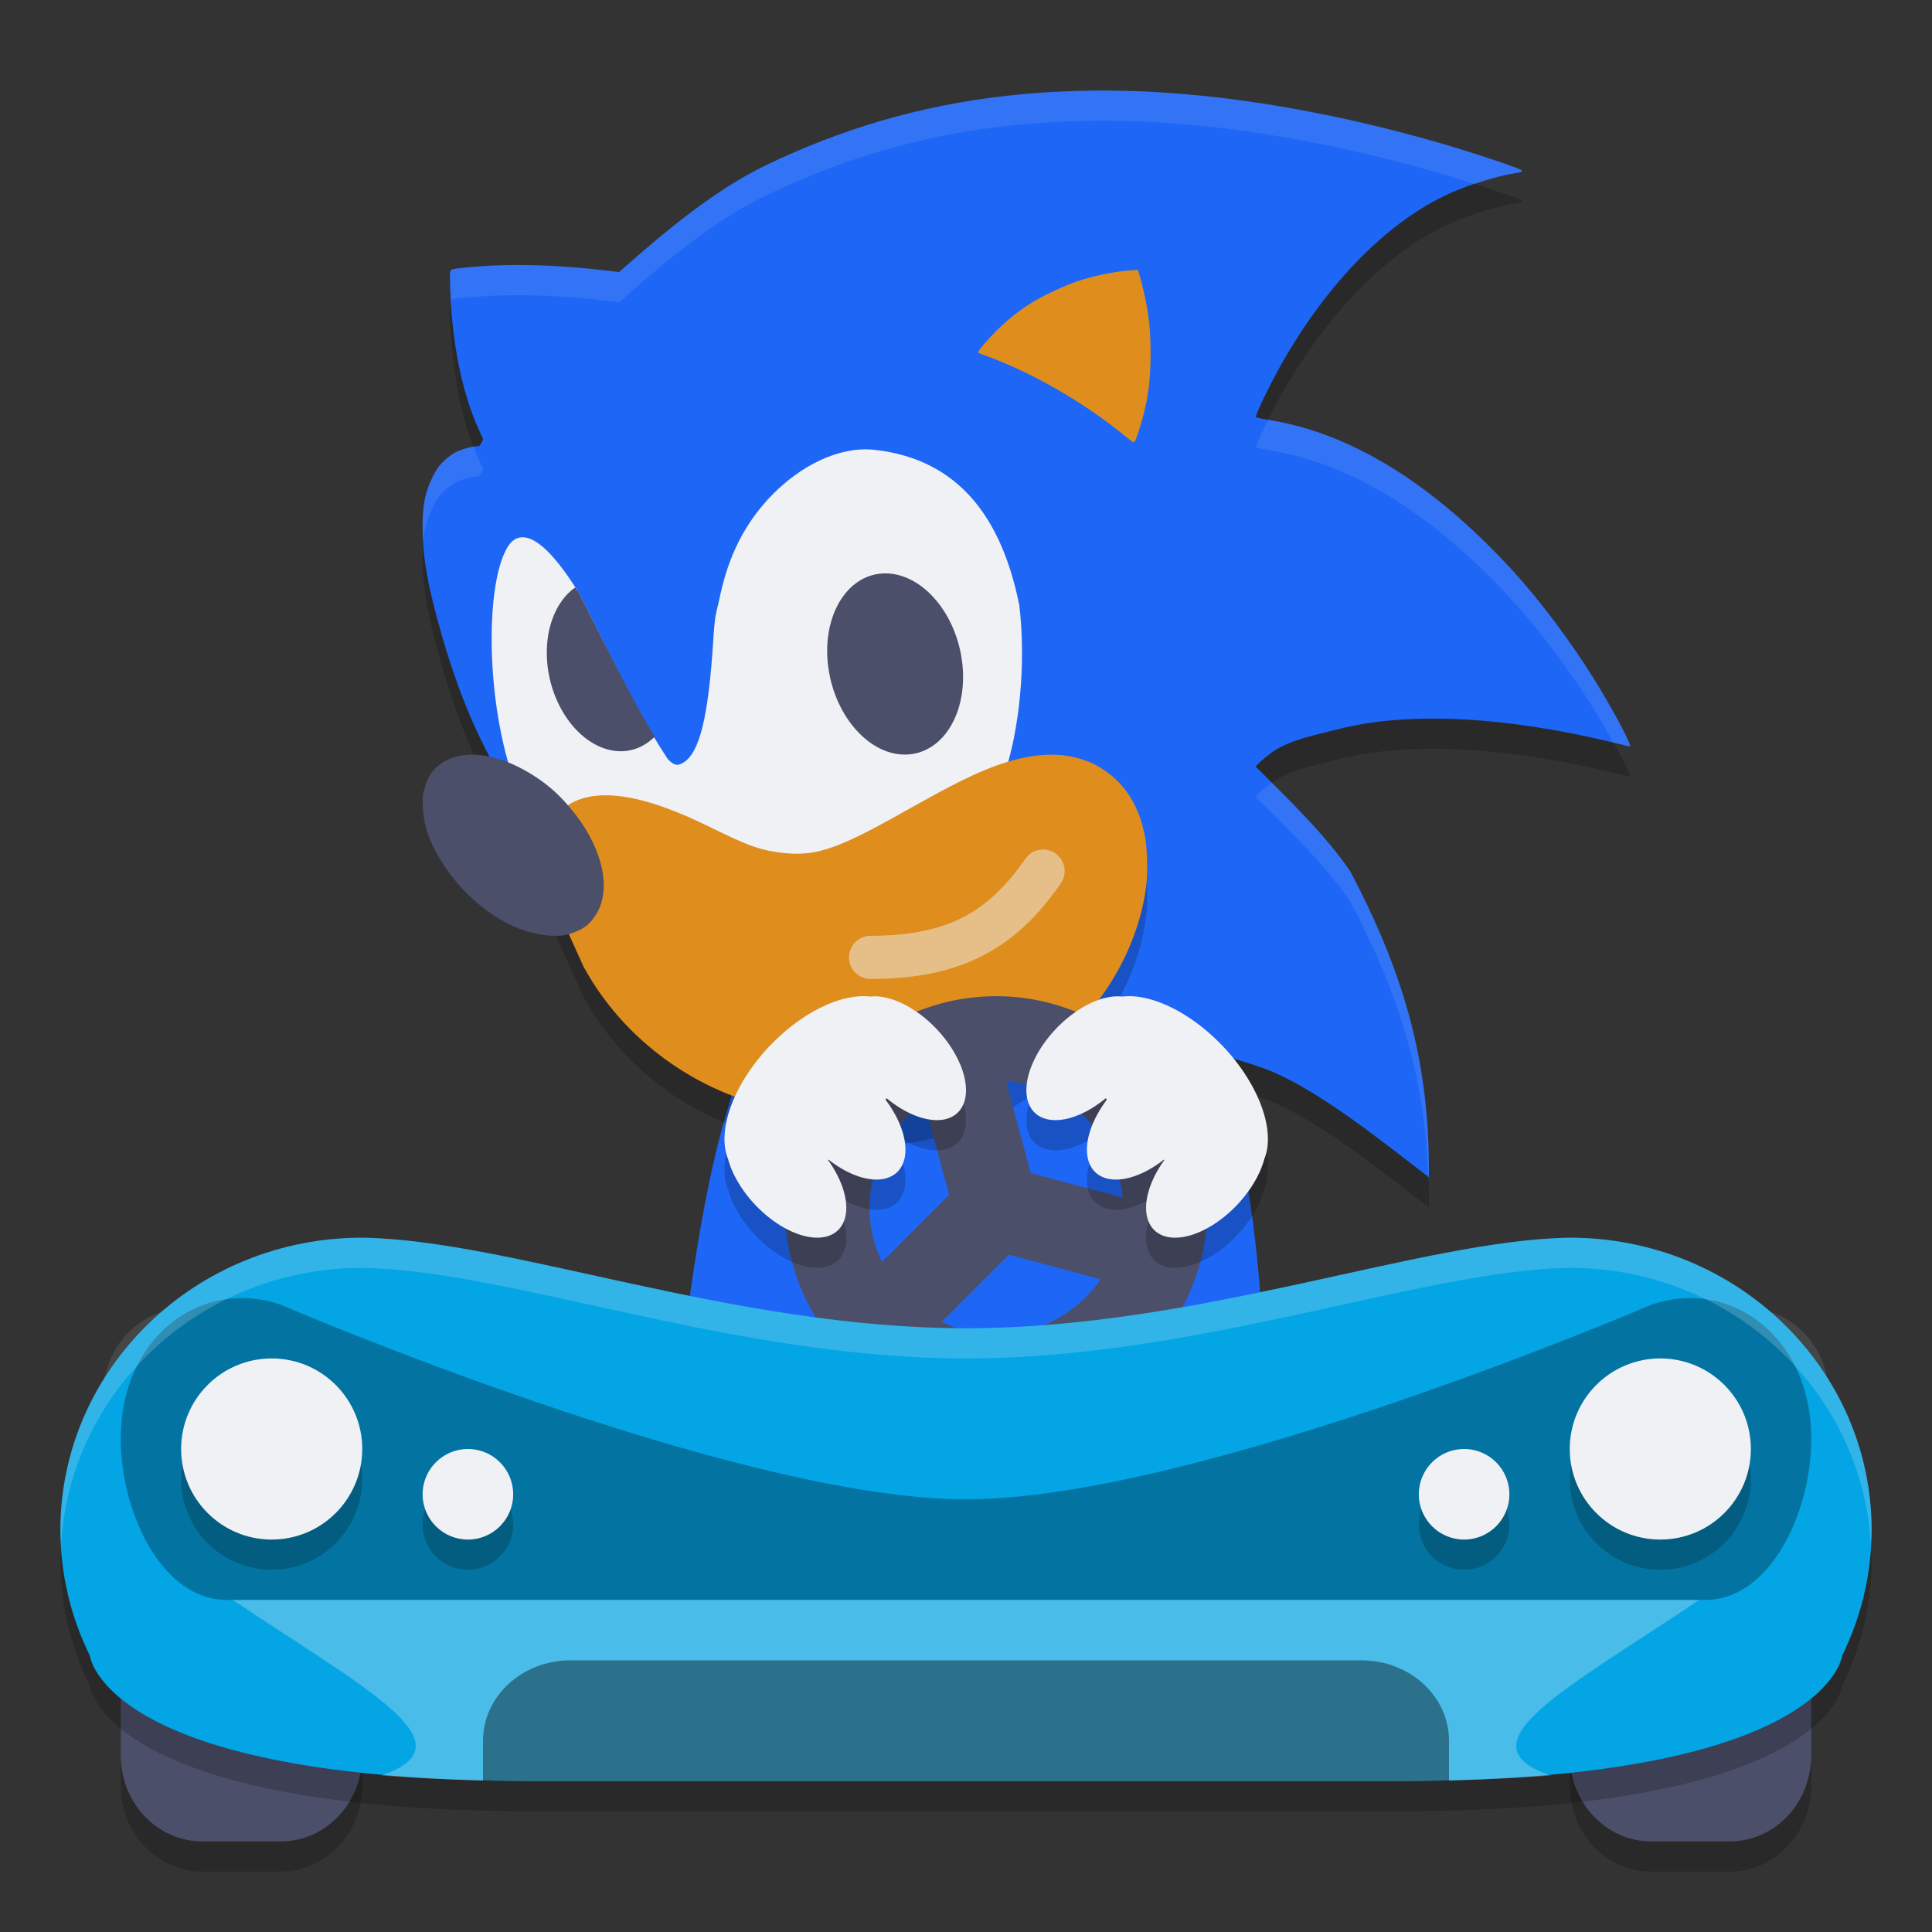 <svg xmlns="http://www.w3.org/2000/svg" width="64" height="64" version="1">
 <rect width="100%" height="100%" fill="#333333" stroke="none"/>
 <path style="opacity:0.2" d="m 36.522,4 c 3.51,-0.006 7.368,0.645 11.106,1.718 1.066,0.306 2.699,0.849 2.778,0.924 0.041,0.039 -0.025,0.066 -0.25,0.102 -0.581,0.093 -1.436,0.356 -2.077,0.638 -2.336,1.029 -4.52,3.469 -5.998,6.369 -0.272,0.533 -0.481,0.994 -0.481,1.059 0,0.019 0.17,0.058 0.448,0.103 2.823,0.458 5.501,2.225 7.956,4.876 1.028,1.11 2.119,2.573 2.972,3.986 0.577,0.955 1.096,1.954 1.015,1.954 -0.005,0 -0.279,-0.065 -0.608,-0.145 -3.508,-0.85 -6.712,-1.011 -8.963,-0.451 -0.949,0.236 -1.756,0.396 -2.325,0.817 -0.244,0.181 -0.494,0.409 -0.494,0.452 1.118,1.102 2.343,2.301 3.125,3.459 1.865,3.525 2.643,6.5 2.607,10.138 -1.444,-1.102 -3.725,-2.972 -5.473,-3.61 -2.059,-0.73 -3.894,-0.969 -6.433,-1.099 -0.706,-0.036 -3.333,-0.027 -3.361,0.036 -7.219,-0.053 -10.536,-2.848 -13.679,-6.304 -2.179,-2.137 -3.318,-5.174 -4.043,-8.062 -0.227,-0.93 -0.323,-1.575 -0.342,-2.292 -0.023,-0.85 0.062,-1.329 0.332,-1.874 0.128,-0.259 0.182,-0.336 0.353,-0.506 0.133,-0.132 0.267,-0.234 0.394,-0.3 0.208,-0.108 0.542,-0.205 0.707,-0.205 0.095,0 0.107,-0.009 0.161,-0.118 l 0.058,-0.118 -0.097,-0.207 c -0.485,-1.035 -0.811,-2.331 -0.954,-3.98 -0.039,-0.454 -0.065,-1.225 -0.044,-1.335 0.022,-0.114 0.007,-0.11 0.556,-0.166 1.307,-0.133 2.891,-0.1 4.555,0.096 l 0.484,0.057 0.251,-0.22 c 1.33,-1.169 2.952,-2.52 4.617,-3.32 2.424,-1.165 5.035,-1.978 8.034,-2.306 0.996,-0.109 2.037,-0.164 3.112,-0.166 z"/>
 <path style="opacity:0.2" d="M 6.707,44.855 C 5.208,44.855 4,46.132 4,47.715 V 59.145 C 4,60.727 5.208,62 6.707,62 H 9.293 C 10.792,62 12,60.727 12,59.145 V 47.715 c 0,-1.583 -1.208,-2.859 -2.707,-2.859 z m 48,0 C 53.209,44.855 52,46.132 52,47.715 V 59.145 C 52,60.727 53.208,62 54.707,62 h 2.586 C 58.793,62 60,60.727 60,59.145 V 47.715 c 0,-1.582 -1.204,-2.859 -2.703,-2.859 z"/>
 <path style="fill:#1e66f5" d="M 31.118,31 C 39.767,30.925 42,33.723 42,51 H 22 c 1.424,-17.359 3.455,-20.078 9.118,-20 z"/>
 <path style="fill:#1e66f5" d="m 36.522,3 c 3.51,-0.006 7.368,0.645 11.106,1.718 1.066,0.306 2.699,0.849 2.778,0.924 0.041,0.039 -0.025,0.066 -0.25,0.102 -0.581,0.093 -1.436,0.356 -2.077,0.638 -2.336,1.029 -4.52,3.469 -5.998,6.369 -0.272,0.533 -0.481,0.994 -0.481,1.059 0,0.019 0.17,0.058 0.448,0.103 2.823,0.458 5.501,2.225 7.956,4.876 1.028,1.11 2.119,2.573 2.972,3.986 0.577,0.955 1.096,1.954 1.015,1.954 -0.005,0 -0.279,-0.065 -0.608,-0.145 -3.508,-0.85 -6.712,-1.011 -8.963,-0.451 -0.949,0.236 -1.756,0.396 -2.325,0.817 -0.244,0.181 -0.494,0.409 -0.494,0.452 1.118,1.102 2.343,2.301 3.125,3.459 1.865,3.525 2.643,6.5 2.607,10.138 -1.444,-1.102 -3.725,-2.972 -5.473,-3.61 -2.059,-0.73 -3.894,-0.969 -6.433,-1.099 -0.706,-0.036 -3.333,-0.027 -3.361,0.036 -7.219,-0.053 -10.536,-2.848 -13.679,-6.304 -2.179,-2.137 -3.318,-5.174 -4.043,-8.062 -0.227,-0.93 -0.323,-1.575 -0.342,-2.292 -0.023,-0.85 0.062,-1.329 0.332,-1.874 0.128,-0.259 0.182,-0.336 0.353,-0.506 0.133,-0.132 0.267,-0.234 0.394,-0.3 0.208,-0.108 0.542,-0.205 0.707,-0.205 0.095,0 0.107,-0.009 0.161,-0.118 l 0.058,-0.118 -0.097,-0.207 c -0.485,-1.035 -0.811,-2.331 -0.954,-3.98 -0.039,-0.454 -0.065,-1.225 -0.044,-1.335 0.022,-0.114 0.007,-0.11 0.556,-0.166 1.307,-0.133 2.891,-0.1 4.555,0.096 l 0.484,0.057 0.251,-0.22 c 1.33,-1.169 2.952,-2.52 4.617,-3.32 2.424,-1.165 5.035,-1.978 8.034,-2.306 0.996,-0.109 2.037,-0.164 3.112,-0.166 z"/>
 <path style="fill:#eff1f5;opacity:0.1" d="M 36.521 3 C 35.447 3.002 34.406 3.057 33.41 3.166 C 30.411 3.494 27.801 4.308 25.377 5.473 C 23.712 6.273 22.089 7.622 20.76 8.791 L 20.51 9.012 L 20.025 8.955 C 18.361 8.759 16.778 8.726 15.471 8.859 C 14.923 8.915 14.936 8.911 14.914 9.025 C 14.9 9.102 14.926 9.565 14.945 9.951 C 14.983 9.91 15.086 9.899 15.471 9.859 C 16.778 9.726 18.361 9.759 20.025 9.955 L 20.51 10.012 L 20.76 9.791 C 22.089 8.622 23.712 7.273 25.377 6.473 C 27.801 5.308 30.411 4.494 33.41 4.166 C 34.406 4.057 35.447 4.002 36.521 4 C 40.031 3.994 43.89 4.644 47.629 5.717 C 47.999 5.823 48.433 5.964 48.852 6.098 C 49.317 5.94 49.786 5.803 50.156 5.744 C 50.382 5.708 50.448 5.682 50.406 5.643 C 50.327 5.567 48.694 5.022 47.629 4.717 C 43.89 3.644 40.031 2.994 36.521 3 z M 42.012 13.906 C 41.798 14.338 41.602 14.755 41.602 14.811 C 41.602 14.83 41.771 14.869 42.049 14.914 C 44.872 15.372 47.55 17.138 50.004 19.789 C 51.032 20.9 52.123 22.362 52.977 23.775 C 53.154 24.07 53.29 24.327 53.441 24.6 C 53.727 24.669 53.987 24.73 53.992 24.73 C 54.073 24.73 53.553 23.73 52.977 22.775 C 52.123 21.362 51.032 19.9 50.004 18.789 C 47.55 16.138 44.872 14.372 42.049 13.914 C 42.026 13.91 42.033 13.91 42.012 13.906 z M 15.695 14.803 C 15.518 14.825 15.261 14.898 15.082 14.99 C 14.955 15.056 14.823 15.157 14.689 15.289 C 14.518 15.459 14.464 15.536 14.336 15.795 C 14.066 16.34 13.981 16.818 14.004 17.668 C 14.006 17.755 14.021 17.842 14.025 17.928 C 14.064 17.497 14.157 17.156 14.336 16.795 C 14.464 16.536 14.518 16.459 14.689 16.289 C 14.823 16.157 14.955 16.056 15.082 15.99 C 15.29 15.882 15.626 15.785 15.791 15.785 C 15.886 15.785 15.898 15.776 15.951 15.666 L 16.01 15.549 L 15.912 15.342 C 15.833 15.173 15.766 14.985 15.695 14.803 z M 42.127 25.934 C 42.117 25.94 42.105 25.944 42.096 25.951 C 41.851 26.132 41.602 26.36 41.602 26.402 C 42.719 27.504 43.945 28.704 44.727 29.861 C 46.414 33.051 47.205 35.796 47.314 38.984 C 47.32 38.989 47.328 38.996 47.334 39 C 47.37 35.362 46.592 32.386 44.727 28.861 C 44.066 27.884 43.088 26.887 42.127 25.934 z"/>
 <path style="fill:#eff1f5" d="m 28.496,14.891 c 0.169,-0.01 0.336,-0.006 0.503,0.013 2.776,0.321 4.19,2.271 4.767,5.147 0.226,1.89 0.018,4.145 -0.532,5.714 -0.052,0.147 -0.073,0.246 -0.057,0.261 0.016,0.015 0.112,0.01 0.253,-0.013 0.086,-0.014 0.303,-0.015 0.478,-0.02 v 3.579 h -15.607 L 17.117,26.543 16.974,25.713 c -0.931,-2.794 -0.874,-6.665 -0.088,-7.695 0.047,-0.061 0.135,-0.136 0.194,-0.166 0.5,-0.246 1.199,0.35 2.09,1.779 1.675,3.326 2.095,4.211 2.947,5.509 0.207,0.217 0.322,0.245 0.52,0.123 0.525,-0.322 0.83,-1.452 0.995,-4.115 0.054,-0.875 0.106,-0.859 0.206,-1.341 0.255,-1.231 0.71,-2.213 1.416,-3.055 0.855,-1.02 2.062,-1.789 3.243,-1.862 z"/>
 <path style="fill:#df8e1d" d="m 37.692,8.94 0.045,0.139 c 0.081,0.252 0.224,0.874 0.271,1.17 0.079,0.507 0.107,0.884 0.107,1.454 0,0.987 -0.098,1.646 -0.375,2.519 -0.111,0.351 -0.147,0.431 -0.19,0.431 -0.015,0 -0.145,-0.097 -0.289,-0.215 -1.398,-1.143 -3.144,-2.139 -4.731,-2.7 -0.065,-0.023 -0.122,-0.054 -0.128,-0.07 -0.016,-0.045 0.455,-0.579 0.765,-0.866 0.56,-0.519 1.078,-0.861 1.805,-1.191 0.262,-0.119 0.597,-0.256 0.745,-0.304 0.551,-0.179 1.217,-0.314 1.718,-0.35 z"/>
 <path style="fill:#dc8a78" d="m 17.84,28.189 c 0.376,0.003 0.817,0.177 1.102,0.441 0.187,0.173 0.274,0.323 0.278,0.478 0.008,0.332 -0.389,0.456 -0.972,0.302 -0.401,-0.106 -0.787,-0.375 -0.921,-0.643 -0.167,-0.336 -0.003,-0.552 0.439,-0.577 0.024,-0.001 0.049,-0.002 0.074,-0.002 z"/>
 <path style="fill:#dc8a78" d="m 17.806,28.204 c -0.441,0.004 -0.627,0.226 -0.465,0.56 0.114,0.236 0.518,0.519 0.906,0.635 0.172,0.051 0.513,0.076 0.628,0.045 0.214,-0.057 0.334,-0.179 0.334,-0.341 0,-0.226 -0.294,-0.539 -0.674,-0.716 -0.297,-0.139 -0.479,-0.184 -0.729,-0.182 z"/>
 <path style="fill:#dc8a78" d="m 33.493,29.054 c -0.381,0.002 -0.563,0.121 -0.86,0.564 -0.488,0.726 -0.993,1.209 -1.652,1.581 -0.524,0.296 -1.125,0.471 -1.712,0.5 -0.196,0.01 -0.391,0.037 -0.504,0.069 -0.161,0.046 -0.207,0.076 -0.351,0.22 -0.141,0.141 -0.175,0.194 -0.222,0.348 -0.031,0.1 -0.056,0.227 -0.056,0.283 0,0.056 0.025,0.183 0.056,0.283 0.047,0.154 0.082,0.207 0.222,0.348 0.14,0.14 0.194,0.175 0.348,0.222 0.173,0.053 0.468,0.069 0.724,0.039 0.632,-0.075 0.858,-0.122 1.336,-0.278 0.906,-0.296 1.701,-0.788 2.408,-1.49 0.475,-0.471 1.02,-1.204 1.121,-1.507 0.144,-0.432 -0.051,-0.893 -0.464,-1.096 -0.158,-0.078 -0.203,-0.088 -0.393,-0.087 z"/>
 <path style="fill:#dc8a78" d="m 33.106,35.128 c -0.013,10e-4 -0.03,0.002 -0.041,0.003 -0.127,0.012 -0.282,0.023 -0.39,0.028 0.065,-0.004 0.148,-0.01 0.249,-0.019 0.049,-0.004 0.113,-0.008 0.181,-0.012 z"/>
 <path style="opacity:0.2" d="m 36.07,26.236 c 1.022,0.441 1.665,1.315 1.872,2.548 0.065,0.387 0.079,1.187 0.027,1.578 -0.292,2.217 -1.622,4.333 -3.578,5.739 -0.977,0.755 -1.57,0.958 -2.662,1.377 -1.074,0.352 -2.216,0.522 -3.486,0.523 -1.246,9.6e-4 -2.23,-0.138 -3.316,-0.47 -2.403,-0.734 -4.423,-2.362 -5.597,-4.51 -0.849,-1.922 -1.783,-3.562 -1.086,-4.741 1.125,-1.904 4.2,-0.407 5.392,0.174 1.075,0.526 1.465,0.672 2.028,0.762 1.268,0.203 1.956,-0.013 4.335,-1.357 1.852,-1.015 4.093,-2.422 6.071,-1.623 z"/>
 <path style="fill:#df8e1d" d="m 36.07,25.236 c 1.022,0.441 1.665,1.315 1.872,2.548 0.065,0.387 0.079,1.187 0.027,1.578 -0.292,2.217 -1.622,4.333 -3.578,5.739 -0.977,0.755 -1.57,0.958 -2.662,1.377 -1.074,0.352 -2.216,0.522 -3.486,0.523 -1.246,9.6e-4 -2.23,-0.138 -3.316,-0.47 -2.403,-0.734 -4.423,-2.362 -5.597,-4.51 -0.849,-1.922 -1.783,-3.562 -1.086,-4.741 1.125,-1.904 4.2,-0.407 5.392,0.174 1.075,0.526 1.465,0.672 2.028,0.762 1.268,0.203 1.956,-0.013 4.335,-1.357 1.852,-1.015 4.093,-2.422 6.071,-1.623 z"/>
 <path style="fill:#4c4f69" d="m 18.861,30.941 c 0.46,-0.142 0.696,-0.321 0.913,-0.695 0.51,-0.877 0.139,-2.295 -0.923,-3.528 -0.395,-0.459 -0.764,-0.775 -1.267,-1.084 -1.15,-0.708 -2.301,-0.833 -2.99,-0.326 -0.264,0.195 -0.396,0.384 -0.505,0.729 -0.09,0.281 -0.096,0.331 -0.083,0.67 0.026,0.668 0.224,1.225 0.693,1.946 0.576,0.886 1.473,1.671 2.334,2.042 0.646,0.279 1.394,0.38 1.829,0.246 z"/>
 <ellipse style="fill:#4c4f69" cx="-26.464" cy="23.637" rx="2.215" ry="3.026" transform="matrix(-0.999,0.054,0.136,0.991,0,0)"/>
 <path style="opacity:0.5;fill:none;stroke:#eff1f5;stroke-width:1.429;stroke-linecap:round" d="m 34.553,28.857 c -1.324,1.905 -2.857,2.857 -5.714,2.857"/>
 <path style="fill:#4c4f69" d="M 6.707,43.855 C 5.208,43.855 4,45.132 4,46.715 V 58.145 C 4,59.727 5.208,61 6.707,61 H 9.293 C 10.792,61 12,59.727 12,58.145 V 46.715 c 0,-1.583 -1.208,-2.859 -2.707,-2.859 z m 48,0 C 53.209,43.855 52,45.132 52,46.715 V 58.145 C 52,59.727 53.208,61 54.707,61 h 2.586 C 58.793,61 60,59.727 60,58.145 V 46.715 c 0,-1.582 -1.204,-2.859 -2.703,-2.859 z"/>
 <path style="opacity:0.2" d="m 12,42 c -5.523,0 -10,4.339 -10,9.692 0.004,1.438 0.337,2.857 0.977,4.154 0,0 0.452,4.154 14.738,4.154 H 32 46.286 C 60.571,60 61.023,55.846 61.023,55.846 61.663,54.549 61.996,53.13 62,51.692 62,46.339 57.523,42 52,42 47.104,42.072 39.74,45 32,45 24.26,45 16.896,42.072 12,42 Z"/>
 <path style="fill:#4c4f69" d="m 37.95,35.05 a 7,7 0 0 0 -9.899,0 7,7 0 0 0 0,9.899 7,7 0 0 0 9.899,0 7,7 0 0 0 0,-9.899 z m -1.98,1.98 A 4.2,4.2 0 0 1 37.186,39.673 l -3.043,-0.816 -0.816,-3.039 a 4.2,4.2 0 0 1 2.644,1.213 z m 0.493,5.346 a 4.2,4.2 0 0 1 -0.493,0.594 4.2,4.2 0 0 1 -4.778,0.818 l 2.227,-2.227 3.043,0.816 z m -5.839,-5.835 0.816,3.039 -2.225,2.225 a 4.2,4.2 0 0 1 0.816,-4.776 4.2,4.2 0 0 1 0.594,-0.489 z"/>
 <path style="opacity:0.1;fill:#eff1f5" d="m 6.328,43.286 c -1.606,0 -2.899,1.274 -2.899,2.857 v 1.429 c 0,-1.582 1.293,-2.857 2.899,-2.857 H 9.101 C 10.707,44.714 12,45.989 12,47.571 V 46.143 C 12,44.56 10.707,43.286 9.101,43.286 Z m 48.571,0 c -1.606,0 -2.899,1.274 -2.899,2.857 v 1.429 c 0,-1.582 1.293,-2.857 2.899,-2.857 h 2.773 c 1.607,0 2.9,1.274 2.9,2.857 v -1.429 c 0,-1.582 -1.293,-2.857 -2.899,-2.857 h -2.773 z"/>
 <path style="opacity:0.2" d="m 28.684,34.001 a 2.076,3.771 43.487 0 0 -3.133,1.594 2.076,3.771 43.487 0 0 -1.434,3.793 2.493,1.405 46.563 0 0 0.945,1.57 2.493,1.405 46.563 0 0 2.715,0.777 2.493,1.405 46.563 0 0 -0.348,-2.309 2.076,3.771 43.487 0 0 0.016,-0.012 2.493,1.405 46.563 0 0 2.293,0.395 2.493,1.405 46.563 0 0 -0.402,-2.375 2.076,3.771 43.487 0 0 0.031,-0.055 2.493,1.405 46.563 0 0 2.375,0.461 2.493,1.405 46.563 0 0 -0.758,-2.793 2.493,1.405 46.563 0 0 -2.156,-1.035 2.076,3.771 43.487 0 0 -0.145,-0.012 z m 8.633,0 a 3.771,2.076 46.513 0 0 -0.145,0.012 1.405,2.493 43.437 0 0 -2.156,1.035 1.405,2.493 43.437 0 0 -0.758,2.793 1.405,2.493 43.437 0 0 2.375,-0.461 3.771,2.076 46.513 0 0 0.031,0.055 1.405,2.493 43.437 0 0 -0.402,2.375 1.405,2.493 43.437 0 0 2.293,-0.395 3.771,2.076 46.513 0 0 0.016,0.012 1.405,2.493 43.437 0 0 -0.348,2.309 1.405,2.493 43.437 0 0 2.715,-0.777 1.405,2.493 43.437 0 0 0.945,-1.57 3.771,2.076 46.513 0 0 -1.434,-3.793 3.771,2.076 46.513 0 0 -3.133,-1.594 z"/>
 <path style="fill:#eff1f5" d="m 40.449,34.595 a 3.771,2.076 46.513 0 0 -3.275,-1.582 1.405,2.493 43.437 0 0 -2.159,1.032 1.405,2.493 43.437 0 0 -0.758,2.795 1.405,2.493 43.437 0 0 2.375,-0.461 3.771,2.076 46.513 0 0 0.032,0.053 1.405,2.493 43.437 0 0 -0.402,2.378 1.405,2.493 43.437 0 0 2.291,-0.395 3.771,2.076 46.513 0 0 0.018,0.012 1.405,2.493 43.437 0 0 -0.347,2.309 1.405,2.493 43.437 0 0 2.715,-0.779 1.405,2.493 43.437 0 0 0.946,-1.572 3.771,2.076 46.513 0 0 -1.435,-3.791 z"/>
 <path style="fill:#eff1f5" d="m 25.551,34.595 a 2.076,3.771 43.487 0 1 3.275,-1.582 2.493,1.405 46.563 0 1 2.159,1.032 2.493,1.405 46.563 0 1 0.758,2.795 2.493,1.405 46.563 0 1 -2.375,-0.461 2.076,3.771 43.487 0 1 -0.032,0.053 2.493,1.405 46.563 0 1 0.402,2.378 2.493,1.405 46.563 0 1 -2.291,-0.395 2.076,3.771 43.487 0 1 -0.018,0.012 2.493,1.405 46.563 0 1 0.347,2.309 2.493,1.405 46.563 0 1 -2.715,-0.779 2.493,1.405 46.563 0 1 -0.946,-1.572 2.076,3.771 43.487 0 1 1.435,-3.791 z"/>
 <path style="fill:#04a5e5" d="m 12,41 c -5.523,0 -10,4.339 -10,9.692 0.004,1.438 0.337,2.857 0.977,4.154 0,0 0.452,4.154 14.738,4.154 H 32 46.286 C 60.571,59 61.023,54.846 61.023,54.846 61.663,53.549 61.996,52.13 62,50.692 62,45.339 57.523,41 52,41 47.104,41.072 39.74,44 32,44 24.26,44 16.896,41.072 12,41 Z"/>
 <path style="opacity:0.3" d="M 8.378,43.017 C 6.34,42.823 4.515,44.277 4.092,46.595 3.609,49.244 5.07,53 7.511,53 H 32 56.489 c 2.441,0 3.903,-3.756 3.419,-6.405 -0.483,-2.649 -2.798,-4.168 -5.169,-3.39 0,0 -15.024,6.462 -22.739,6.462 -7.714,0 -22.739,-6.462 -22.739,-6.462 -0.296,-0.097 -0.592,-0.16 -0.884,-0.187 z"/>
 <path style="opacity:0.2" d="m 9,46 a 3,3 0 0 0 -3,3 3,3 0 0 0 3,3 3,3 0 0 0 3,-3 3,3 0 0 0 -3,-3 z m 46,0 a 3,3 0 0 0 -3,3 3,3 0 0 0 3,3 3,3 0 0 0 3,-3 3,3 0 0 0 -3,-3 z M 15.5,49 A 1.5,1.5 0 0 0 14,50.5 1.5,1.5 0 0 0 15.5,52 1.5,1.5 0 0 0 17,50.5 1.5,1.5 0 0 0 15.5,49 Z m 33,0 A 1.5,1.5 0 0 0 47,50.5 1.5,1.5 0 0 0 48.5,52 1.5,1.5 0 0 0 50,50.5 1.5,1.5 0 0 0 48.5,49 Z"/>
 <circle style="fill:#eff1f5" cx="9" cy="48" r="3"/>
 <circle style="fill:#eff1f5" cx="15.5" cy="49.5" r="1.5"/>
 <path style="opacity:0.3;fill:#eff1f5" d="m 7.714,53 c 4.3,2.901 8.004,4.762 4.922,5.815 C 14.102,58.93 15.77,59 17.714,59 H 32 46.286 c 1.944,0 3.613,-0.07 5.078,-0.185 C 48.281,57.762 51.985,55.901 56.286,53 H 32 Z"/>
 <path style="opacity:0.4" d="M 18.909,55 C 17.297,55 16,56.189 16,57.667 V 59 H 17.455 32 46.545 C 46.923,59 48,59 48,59 48,59 48,58.148 48,57.667 48,56.189 46.703,55 45.091,55 Z"/>
 <path style="fill:#4c4f69" d="m 19.055,19.461 a 2.893,2.094 76.828 0 0 -0.906,2.68 2.893,2.094 76.828 0 0 2.5,2.742 2.893,2.094 76.828 0 0 1.039,-0.48 c -0.611,-1.013 -1.15,-2.062 -2.516,-4.773 -0.041,-0.066 -0.077,-0.106 -0.117,-0.168 z"/>
 <circle style="fill:#eff1f5" cx="-55" cy="48" r="3" transform="scale(-1,1)"/>
 <circle style="fill:#eff1f5" cx="-48.5" cy="49.5" r="1.5" transform="scale(-1,1)"/>
 <path style="opacity:0.2;fill:#eff1f5" d="M 12 41 C 6.477 41 2 45.338 2 50.691 C 2 50.845 2.018 50.997 2.027 51.15 C 2.319 46.051 6.666 42 12 42 C 16.896 42.072 24.26 45 32 45 C 39.74 45 47.104 42.072 52 42 C 57.334 42 61.681 46.051 61.973 51.15 C 61.982 50.997 62 50.845 62 50.691 C 62 45.338 57.523 41 52 41 C 47.104 41.072 39.74 44 32 44 C 24.26 44 16.896 41.072 12 41 z"/>
</svg>
